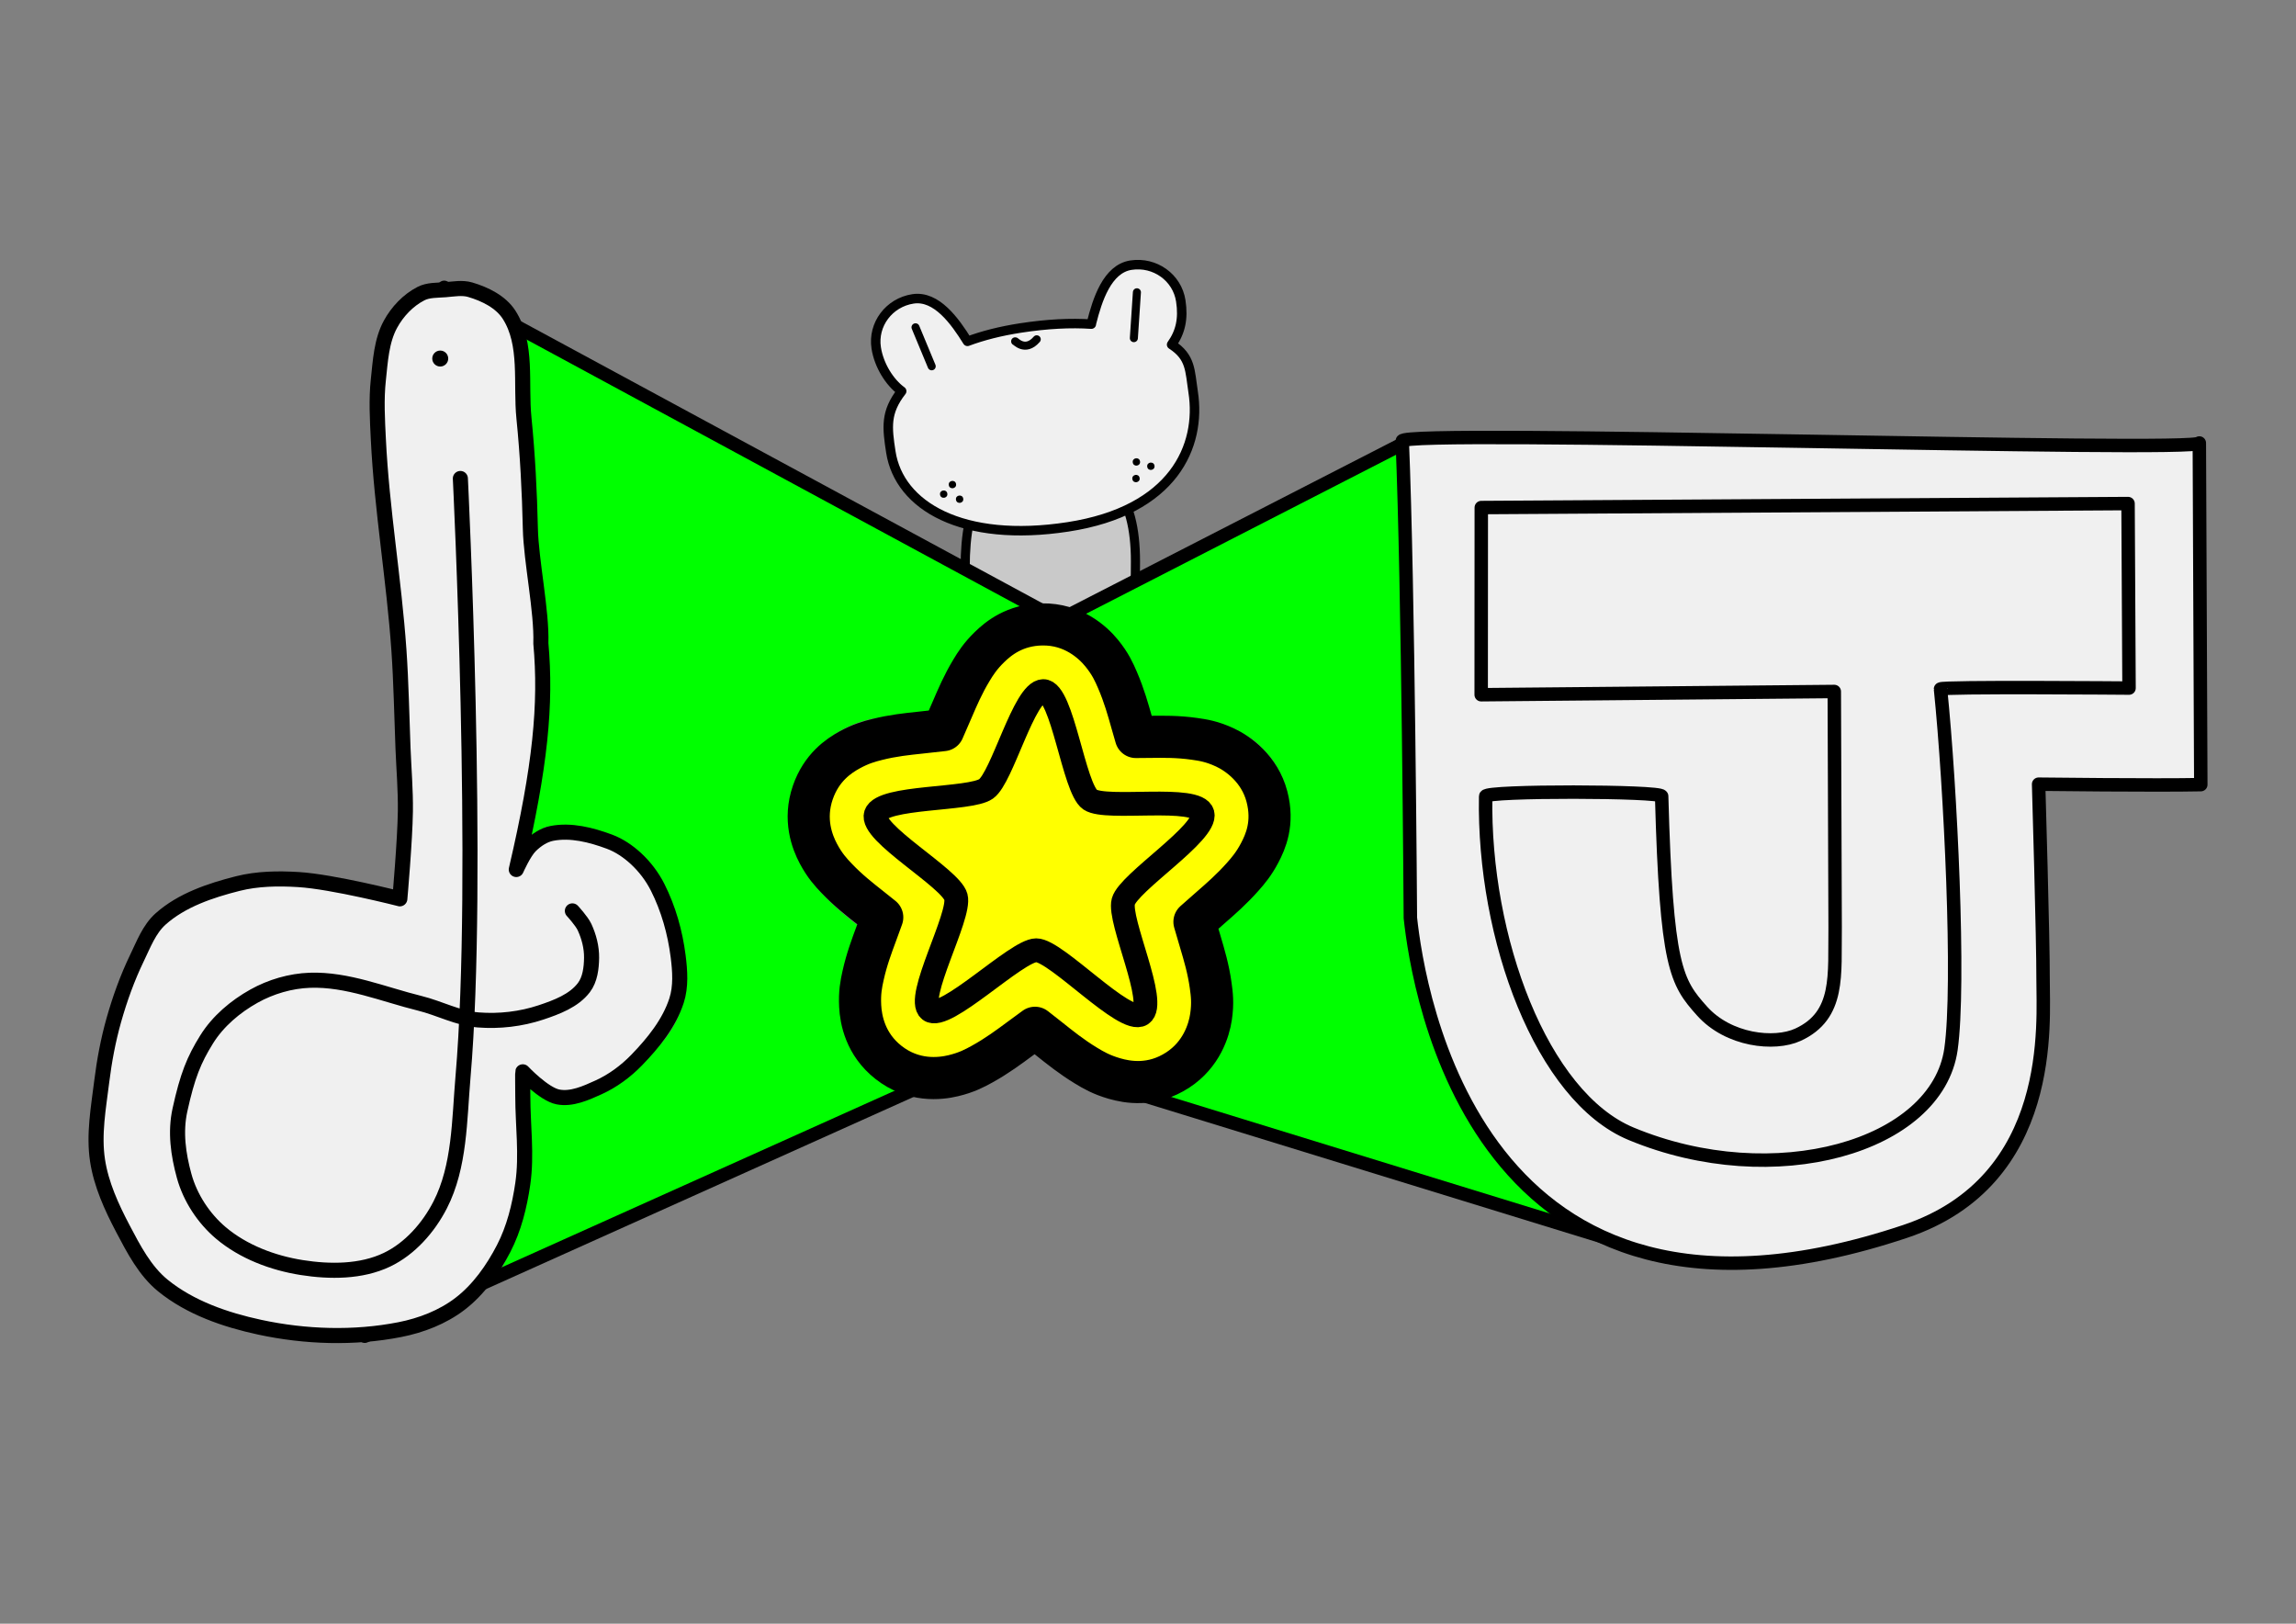 <?xml version="1.0" encoding="UTF-8" standalone="no"?>
<!-- Created with Inkscape (http://www.inkscape.org/) -->

<svg
   width="297mm"
   height="210mm"
   viewBox="0 0 297 210"
   version="1.1"
   id="svg1"
   xmlns="http://www.w3.org/2000/svg"
   xmlns:svg="http://www.w3.org/2000/svg">
  <rect x="0" y="0" width="297" height="210" fill="#808080" stroke="none"/>
  <defs
     id="defs1" />
  <g
     id="layer1">
    <path
       id="path95"
       style="fill:#c9c9c9;fill-opacity:1;stroke:#010101;stroke-width:1.182;stroke-linecap:round;stroke-linejoin:round;stroke-dasharray:none;stroke-opacity:1"
       d="m 146.878,72.607 c 0,8.564 -0.891,13.339 -9.037,13.339 -8.146,0 -12.989,-4.012 -12.989,-12.576 0,-8.564 2.479,-13.828 10.625,-13.828 8.146,-10e-7 11.401,4.502 11.401,13.065 z" />
    <path
       style="fill:#00ff00;fill-opacity:1;stroke:none;stroke-width:3.027;stroke-linecap:round;stroke-linejoin:round;paint-order:markers stroke fill"
       d="m 67.958,43.442 c 0.247,8.714 1.03,17.406 1.453,26.114 0.86,9.001 2.115,18.087 0.87,27.116 -0.318,3.594 -1.638,9.372 -2.132,12.924 0.481,0.697 1.894,-2.829 2.559,-2.665 3.754,-0.517 7.825,0.365 10.88,2.662 4.747,3.579 6.487,9.723 7.038,15.375 0.398,3.03 -0.311,6.063 -2.041,8.599 -3.006,4.698 -8.384,4.497 -13.984,5.526 -1.863,0.27 -4.041,-2.524 -5.457,-3.594 -0.354,2.039 1.266,10.495 1.196,12.704 0.341,5.509 -0.851,11.087 -3.507,15.926 0.283,0.79 1.451,-0.512 1.977,-0.482 16.284,-7.325 36.114,-15.588 52.333,-23.03 -0.224,-0.674 -3.596,-2.575 -4.073,-3.165 -4.151,-2.797 -6.935,-5.427 -6.147,-10.19 0.292,-2.611 1.298,-5.094 2.095,-7.543 -4.456,-3.378 -9.015,-7.964 -9.027,-13.941 -0.251,-6.113 4.742,-11.467 10.54,-12.747 2.59,-0.721 7.558,1.32 10.175,0.822 1.897,-4.318 1.653,-11.204 5.734,-13.909 1.021,-0.809 4.345,0.134 5.379,-0.629 -2.197,-1.553 -6.868,-3.957 -9.239,-5.358 C 105.773,63.726 86.983,53.463 68.106,43.363 Z"
       id="path4" />
    <path
       style="fill:#00ff00;fill-opacity:1;stroke:none;stroke-width:7.529;stroke-linecap:round;stroke-linejoin:round;paint-order:markers stroke fill"
       d="m 164.382,66.181 c -5.368,3.166 -21.962,9.732 -26.554,13.964 0.072,2.703 6.783,1.151 5.992,3.361 1.052,3.096 2.482,7.243 4.273,9.916 4.937,1.274 11.538,-0.866 15.194,3.368 4.933,4.726 4.47,12.811 -0.025,17.663 -1.542,2.497 -7.53,3.19 -8.138,5.831 2.538,6.96 3.452,17.822 -3.907,21.767 -1.031,1.947 8.064,2.322 10.324,3.637 11.913,3.411 29.355,9.806 41.296,12.661 -1.741,-3.87 -7.783,-10.478 -9.631,-14.425 -8.663,-14.292 -11.803,-30.03 -11.688,-46.185 -0.272,-13.268 -0.264,-26.767 -0.875,-39.885 l -16.263,8.326 z"
       id="path2" />
    <path
       style="fill:#00ff00;fill-opacity:1;stroke:#000000;stroke-width:1.738;stroke-linecap:round;stroke-linejoin:round;stroke-dasharray:none;stroke-opacity:1"
       d="m 182.491,56.862 -47.422,24.321"
       id="path82" />
    <path
       style="fill:#00ff00;fill-opacity:1;stroke:#000000;stroke-width:1.738;stroke-linecap:round;stroke-linejoin:round;stroke-dasharray:none;stroke-opacity:1"
       d="m 57.455,37.163 81.993,44.335"
       id="path79" />
    <path
       style="fill:#00ff00;fill-opacity:1;stroke:#000000;stroke-width:1.738;stroke-linecap:round;stroke-linejoin:round;stroke-dasharray:none;stroke-opacity:1"
       d="M 215.763,162.562 140.7,139.461"
       id="path81" />
    <path
       style="fill:#00ff00;fill-opacity:1;stroke:#000000;stroke-width:1.738;stroke-linecap:round;stroke-linejoin:round;stroke-dasharray:none;stroke-opacity:1"
       d="M 47.184,172.819 121.646,139.361"
       id="path80" />
    <g
       id="g65"
       style="fill:#55ff00;fill-opacity:1;stroke:none"
       transform="translate(-120.492,-36.271)" />
    <path
       style="fill:#f0f0f0;fill-opacity:1;stroke:#000000;stroke-width:1.95;stroke-linecap:round;stroke-linejoin:round;stroke-dasharray:none;stroke-opacity:1"
       d="m 51.721,116.244 c 0,0 -8.677,-2.217 -13.12,-2.487 -2.615,-0.159 -5.302,-0.123 -7.842,0.519 -3.548,0.898 -7.251,2.139 -9.983,4.575 -1.473,1.314 -2.206,3.29 -3.065,5.067 -1.24,2.565 -2.21,5.268 -2.985,8.009 -0.737,2.605 -1.235,5.282 -1.569,7.969 -0.42,3.376 -1.053,6.828 -0.541,10.191 0.472,3.093 1.812,6.031 3.269,8.8 1.402,2.663 2.86,5.487 5.196,7.384 3.524,2.861 8.072,4.428 12.51,5.383 5.906,1.27 12.193,1.473 18.121,0.312 2.769,-0.542 5.543,-1.613 7.784,-3.328 2.414,-1.847 4.254,-4.458 5.652,-7.157 1.341,-2.588 2.061,-5.501 2.478,-8.386 0.541,-3.739 0,-7.555 0,-11.333 0,-1.047 -0.037,-3.029 0,-3.14 0,0 2.717,2.888 4.543,3.248 1.769,0.348 3.623,-0.496 5.264,-1.242 1.836,-0.835 3.514,-2.076 4.918,-3.523 2.15,-2.216 4.209,-4.754 5.162,-7.691 0.59,-1.82 0.449,-3.838 0.208,-5.737 -0.391,-3.078 -1.254,-6.154 -2.654,-8.923 -0.7,-1.384 -1.667,-2.66 -2.807,-3.712 -0.999,-0.922 -2.166,-1.718 -3.441,-2.19 -2.348,-0.87 -4.979,-1.546 -7.437,-1.066 -1.053,0.205 -2.019,0.867 -2.781,1.622 -0.84,0.832 -1.817,3.048 -1.817,3.048 3.125,-13.349 3.884,-21.423 3.179,-29.245 0.136,-4.166 -1.263,-10.668 -1.358,-14.835 -0.109,-4.777 -0.352,-9.557 -0.831,-14.312 -0.451,-4.474 0.509,-9.569 -1.921,-13.353 -1.078,-1.679 -3.118,-2.678 -5.033,-3.241 -1.031,-0.303 -2.153,-0.085 -3.224,0 -1.057,0.084 -2.198,0.02 -3.142,0.505 -1.659,0.85 -3.053,2.326 -3.945,3.962 -1.175,2.156 -1.306,4.756 -1.569,7.197 -0.274,2.541 -0.124,5.114 0,7.666 0.444,9.121 2.026,18.157 2.661,27.267 0.294,4.227 0.362,8.467 0.53,12.701 0.108,2.713 0.342,5.425 0.307,8.141 -0.048,3.787 -0.719,11.34 -0.719,11.34 z"
       id="path5" />
    <path
       style="fill:none;stroke:#000000;stroke-width:1.95;stroke-linecap:round;stroke-linejoin:round;stroke-dasharray:none;stroke-opacity:1"
       d="m 59.551,61.885 c 0,0 2.56,51.683 0.343,77.382 -0.482,5.59 -0.398,11.578 -2.957,16.571 -1.502,2.931 -3.909,5.669 -6.88,7.089 -3.334,1.593 -7.389,1.586 -11.038,1.009 -3.741,-0.592 -7.551,-2.032 -10.445,-4.476 -2.231,-1.884 -3.974,-4.545 -4.749,-7.36 -0.772,-2.806 -1.174,-5.7 -0.549,-8.542 0.976,-4.441 1.814,-6.489 3.453,-9.124 1.462,-2.351 3.713,-4.255 6.131,-5.603 2.185,-1.218 4.719,-1.962 7.219,-2.05 4.84,-0.17 9.518,1.819 14.22,2.98 2.541,0.627 4.942,1.943 7.551,2.15 2.722,0.216 5.543,-0.108 8.133,-0.972 2.027,-0.675 4.255,-1.508 5.547,-3.209 0.802,-1.056 0.977,-2.526 0.995,-3.852 0.018,-1.36 -0.341,-2.743 -0.914,-3.977 -0.367,-0.791 -1.57,-2.092 -1.57,-2.092"
       id="path1" />
    <circle
       style="fill:#000000;fill-opacity:1;stroke:none;stroke-width:0.766;stroke-linecap:round;stroke-linejoin:round;stroke-dasharray:none;stroke-opacity:1"
       id="path3"
       cx="56.947"
       cy="46.372"
       r="1.033" />
    <path
       style="fill:#f0f0f0;fill-opacity:1;stroke:#000000;stroke-width:1.738;stroke-linecap:round;stroke-linejoin:round;stroke-dasharray:none;stroke-opacity:1"
       d="m 284.495,57.292 c 0.084,1.31 -103.172,-1.84 -103.106,-0.256 0.786,18.933 1.051,61.683 1.051,61.683 0.976,9.038 8.397,59.147 63.996,40.547 19.629,-6.567 17.813,-27.278 17.848,-32.54 0.02,-5.039 -0.578,-25.305 -0.578,-25.305 0,0 15.248,0.183 20.978,0.058 z"
       id="path9" />
    <path
       style="fill:none;fill-opacity:1;stroke:#000000;stroke-width:1.738;stroke-linecap:round;stroke-linejoin:round;stroke-dasharray:none;stroke-opacity:1"
       d="m 275.274,65.128 -83.662,0.517 -0.013,24.207 45.676,-0.419 0.11,30.529 c -0.098,6.061 0.661,11.354 -4.809,13.863 -3.055,1.401 -8.986,0.749 -12.396,-3.052 -3.371,-3.758 -4.629,-5.672 -5.236,-27.797 -0.018,-0.682 -22.753,-0.735 -22.766,0.013 -0.331,18.361 7.253,38.841 18.813,43.645 18.5,7.687 39.58,1.684 41.38,-10.935 1.186,-8.313 -0.061,-33.987 -1.354,-46.586 -0.033,-0.323 24.385,-0.121 24.385,-0.121 z"
       id="path8" />
    <g
       id="g95"
       transform="rotate(-8.75,-657.459,176.777)">
      <path
         id="path87"
         style="fill:#f0f0f0;stroke:#010101;stroke-width:1.228;stroke-linecap:round;stroke-linejoin:round"
         d="m 158.625,158.222 c -3.126,0 -4.99,3.782 -6.187,6.608 -0.02,0.048 -0.036,0.099 -0.048,0.151 -2.602,-0.583 -5.637,-0.899 -9.108,-0.899 -2.669,0 -5.014,0.234 -7.065,0.66 -1.198,-2.813 -3.053,-6.499 -6.139,-6.499 -3.126,0 -5.659,2.48 -5.659,5.539 0,2.288 1.037,4.687 2.406,6.036 -2.515,2.369 -2.583,4.328 -2.583,7.558 0,7.046 7.336,13.061 21.177,13.061 13.841,0 18.652,-7.717 18.652,-14.763 0,-2.825 0.41,-4.516 -1.819,-6.496 1.363,-1.4 2.032,-3.049 2.032,-5.416 0,-3.059 -2.534,-5.539 -5.659,-5.539 z" />
      <path
         style="fill:#f0f0f0;fill-opacity:1;stroke:#010101;stroke-width:1.04;stroke-linecap:round;stroke-linejoin:round;stroke-dasharray:none;stroke-opacity:1"
         d="m 129.849,161.928 1.302,5.3"
         id="path88" />
      <path
         style="fill:#f0f0f0;fill-opacity:1;stroke:#010101;stroke-width:1.04;stroke-linecap:round;stroke-linejoin:round;stroke-dasharray:none;stroke-opacity:1"
         d="m 158.844,161.807 -1.292,5.802"
         id="path89" />
      <path
         style="fill:#f0f0f0;fill-opacity:1;stroke:#010101;stroke-width:1.04;stroke-linecap:round;stroke-linejoin:round;stroke-dasharray:none;stroke-opacity:1"
         d="m 142.31,165.681 c 0.002,-0.137 1.02,1.678 2.801,0.166"
         id="path90" />
      <circle
         style="fill:#000000;fill-opacity:1;stroke:none;stroke-width:0.48;stroke-linecap:round;stroke-linejoin:round;stroke-dasharray:none;stroke-opacity:1"
         id="path91"
         cx="130.168"
         cy="183.806"
         r="0.476" />
      <circle
         style="fill:#000000;fill-opacity:1;stroke:none;stroke-width:0.48;stroke-linecap:round;stroke-linejoin:round;stroke-dasharray:none;stroke-opacity:1"
         id="circle91"
         cx="132.104"
         cy="184.767"
         r="0.476" />
      <circle
         style="fill:#000000;fill-opacity:1;stroke:none;stroke-width:0.48;stroke-linecap:round;stroke-linejoin:round;stroke-dasharray:none;stroke-opacity:1"
         id="circle92"
         cx="131.474"
         cy="182.757"
         r="0.476" />
      <circle
         style="fill:#000000;fill-opacity:1;stroke:none;stroke-width:0.48;stroke-linecap:round;stroke-linejoin:round;stroke-dasharray:none;stroke-opacity:1"
         id="circle93"
         cx="157.205"
         cy="184.319"
         r="0.476" />
      <circle
         style="fill:#000000;fill-opacity:1;stroke:none;stroke-width:0.48;stroke-linecap:round;stroke-linejoin:round;stroke-dasharray:none;stroke-opacity:1"
         id="circle94"
         cx="155.44"
         cy="183.484"
         r="0.476" />
      <circle
         style="fill:#000000;fill-opacity:1;stroke:none;stroke-width:0.48;stroke-linecap:round;stroke-linejoin:round;stroke-dasharray:none;stroke-opacity:1"
         id="circle95"
         cx="155.061"
         cy="185.598"
         r="0.476" />
    </g>
    <g
       id="g1"
       transform="translate(-4.907,-79.743)">
      <path
         style="color:#000000;fill:#ffff00;fill-opacity:1;stroke:#000000;stroke-width:5.448;stroke-linecap:round;stroke-linejoin:round;stroke-opacity:1;-inkscape-stroke:none;paint-order:markers stroke fill"
         d="m 139.703,160.5 c -3.524,0.058 -5.648,1.806 -6.821,2.953 -1.173,1.147 -1.785,2.103 -2.328,3.006 -1.087,1.805 -1.791,3.459 -2.47,5.039 -0.458,1.066 -0.8,1.847 -1.162,2.673 -0.919,0.101 -1.8,0.205 -2.983,0.331 -1.715,0.182 -3.519,0.365 -5.571,0.881 -1.026,0.258 -2.119,0.56 -3.551,1.345 -1.432,0.785 -3.65,2.279 -4.767,5.509 -1.206,3.487 -0.095,6.388 0.726,7.926 0.822,1.538 1.61,2.396 2.358,3.179 1.496,1.567 2.949,2.695 4.327,3.787 0.633,0.502 1.018,0.816 1.57,1.254 -0.259,0.702 -0.441,1.226 -0.741,2.035 -0.618,1.67 -1.274,3.403 -1.742,5.516 -0.234,1.056 -0.465,2.184 -0.372,3.935 0.094,1.751 0.66,4.918 3.658,7.279 3.211,2.529 6.653,2.137 8.388,1.721 1.735,-0.417 2.764,-0.968 3.729,-1.501 1.931,-1.066 3.479,-2.224 4.99,-3.339 0.729,-0.538 1.21,-0.887 1.851,-1.358 0.606,0.48 1.051,0.817 1.741,1.366 1.471,1.172 2.989,2.397 4.882,3.543 0.946,0.573 1.96,1.161 3.637,1.65 1.677,0.489 4.868,1.083 8.211,-1.105 3.062,-2.004 4.035,-5.096 4.298,-6.876 0.263,-1.78 0.107,-2.961 -0.044,-4.046 -0.303,-2.17 -0.833,-3.93 -1.335,-5.625 -0.306,-1.035 -0.518,-1.767 -0.766,-2.611 0.668,-0.589 1.244,-1.104 2.074,-1.828 1.348,-1.174 2.755,-2.405 4.17,-4 0.707,-0.798 1.444,-1.665 2.192,-3.089 0.748,-1.425 1.848,-3.84 0.935,-7.3 -0.942,-3.568 -3.738,-5.552 -5.419,-6.335 -1.681,-0.783 -2.881,-0.963 -3.972,-1.116 -2.182,-0.307 -4.006,-0.274 -5.762,-0.255 -0.718,0.005 -1.151,0.011 -1.794,0.016 -0.185,-0.65 -0.315,-1.08 -0.521,-1.811 -0.492,-1.743 -0.996,-3.555 -1.864,-5.565 -0.434,-1.005 -0.901,-2.075 -2.044,-3.475 -1.143,-1.401 -3.719,-3.774 -7.708,-3.708 z m -1.16,26.835 c 0.509,0.911 0.78,1.785 2.575,2.988 1.624,1.088 1.819,0.472 2.793,0.734 -0.696,0.83 -1.379,0.654 -2.02,2.988 -0.137,0.498 0.126,0.355 0.038,0.776 -0.853,-0.345 -1.296,-0.817 -3.046,-0.807 -1.108,0.005 -1.249,0.33 -1.93,0.5 -0.086,-0.431 0.054,-0.512 -0.084,-1.018 -0.571,-2.123 -1.221,-3.006 -1.866,-3.866 0.841,-0.304 1.079,0.12 2.404,-0.811 0.992,-0.697 0.585,-0.922 1.134,-1.484 z"
         id="path3-4" />
      <path
         style="fill:#ffff00;fill-opacity:1;stroke:#000000;stroke-width:0.565;stroke-linecap:round;stroke-linejoin:round;stroke-dasharray:none;stroke-opacity:1;paint-order:markers stroke fill"
         id="path1-3"
         d="M 4.39,4.889 C 3.978,5.107 2.511,3.186 2.043,3.145 1.575,3.104 -0.276,4.639 -0.606,4.326 -0.935,4.014 0.34,2.167 0.261,1.708 0.182,1.249 -1.641,0.001 -1.45,-0.421 -1.259,-0.843 0.803,-0.545 1.211,-0.779 1.62,-1.013 2.325,-3 2.778,-2.965 c 0.453,0.035 0.508,2.374 0.87,2.669 0.362,0.294 2.549,0.115 2.626,0.575 C 6.351,0.738 4.374,1.744 4.209,2.183 4.043,2.622 4.801,4.671 4.39,4.889 Z"
         transform="matrix(5.425,-0.504,0.504,5.425,126.281,186.611)" />
    </g>
  </g>
</svg>
